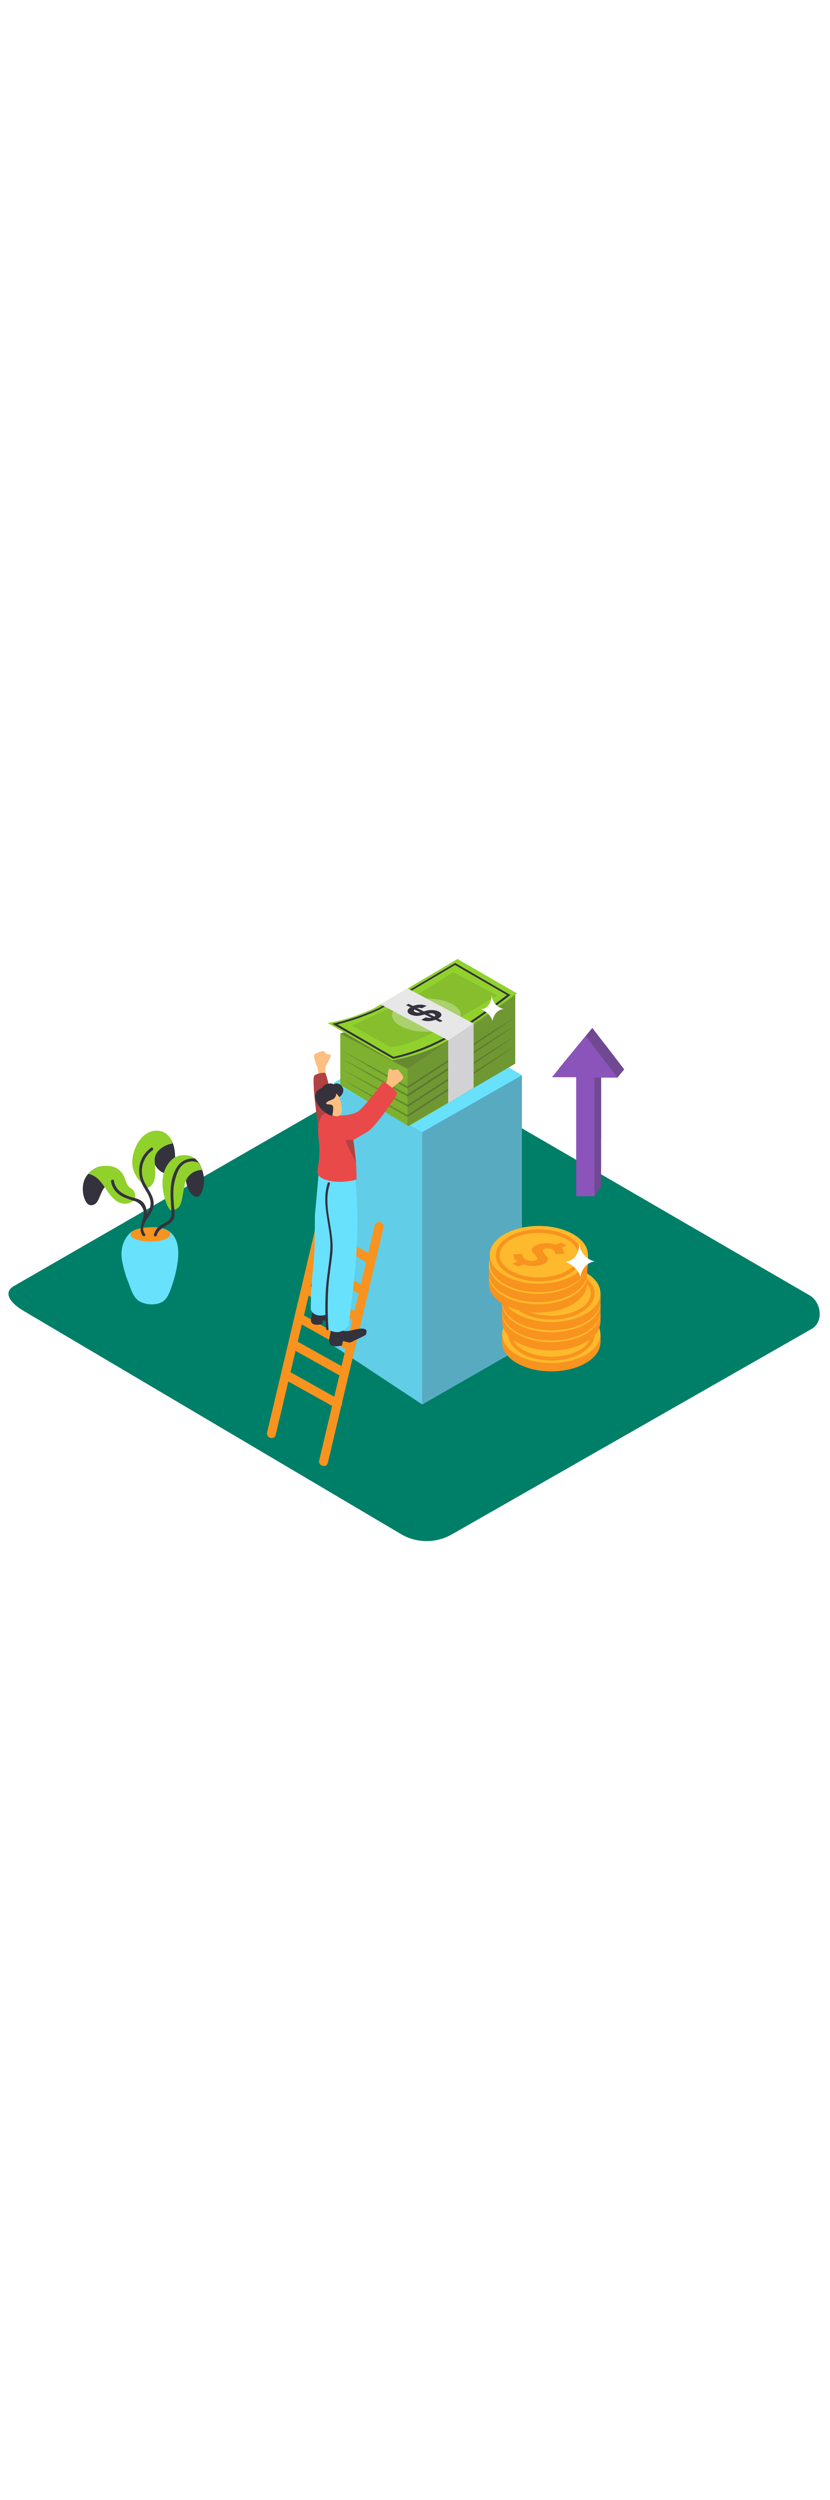 <svg version="1.1" id="Layer_1" xmlns="http://www.w3.org/2000/svg" xmlns:xlink="http://www.w3.org/1999/xlink" x="0px" y="0px" viewBox="0 0 500 500" style="width: 166px;" xml:space="preserve" data-imageid="money-motivation-35" imageName="Money Motivation" class="illustrations_image">
<style type="text/css">
	.st0_money-motivation-35{fill:#007F68;}
	.st1_money-motivation-35{opacity:0.63;fill:url(#SVGID_1_);enable-background:new    ;}
	.st2_money-motivation-35{opacity:0.91;fill:url(#SVGID_00000026844008969009515930000006180860249906525097_);enable-background:new    ;}
	.st3_money-motivation-35{opacity:0.63;fill:url(#SVGID_00000162332350195188334120000008200191048734418851_);enable-background:new    ;}
	.st4_money-motivation-35{opacity:0.3;fill:#34323D;enable-background:new    ;}
	.st5_money-motivation-35{opacity:0.18;fill:#34323D;enable-background:new    ;}
	.st6_money-motivation-35{fill:#68E1FD;}
	.st7_money-motivation-35{opacity:0.12;fill:#34323D;enable-background:new    ;}
	.st8_money-motivation-35{opacity:0.31;fill:#34323D;enable-background:new    ;}
	.st9_money-motivation-35{fill:#8B54BA;}
	.st10_money-motivation-35{fill:#91D12C;}
	.st11_money-motivation-35{fill:#34323D;}
	.st12_money-motivation-35{fill:#F7931E;}
	.st13_money-motivation-35{opacity:0.2;fill:#34323D;enable-background:new    ;}
	.st14_money-motivation-35{opacity:0.3;fill:#FFFFFF;enable-background:new    ;}
	.st15_money-motivation-35{fill:#FFFFFF;}
	.st16_money-motivation-35{fill:#FCBF81;}
	.st17_money-motivation-35{fill:#EA4949;}
	.st18_money-motivation-35{fill:#FFB92C;}
</style>
<g id="background_money-motivation-35">
	<path class="st0_money-motivation-35" d="M242.2,421.5L14.6,286.9c-7.2-4.1-13.5-10.8-6.4-15.1l228.5-131.7c3.4-2.1,8.6-3.5,12.1-1.5l238.9,138.7&#10;&#9;&#9;c7.2,4.2,8.5,16,1.3,20.2L272.2,421.3C262.9,426.6,251.5,426.7,242.2,421.5z"/>
	
		<linearGradient id="SVGID_1_-money-motivation-35" gradientUnits="userSpaceOnUse" x1="50.867" y1="191.025" x2="74.817" y2="229.356" gradientTransform="matrix(1 0 0 -1 0 502)">
		<stop offset="0" style="stop-color:#007F68;stop-opacity:0"/>
		<stop offset="1" style="stop-color:#34323D;stop-opacity:0.5"/>
	</linearGradient>
	<path class="st1_money-motivation-35" d="M57.5,303.8l41.8-23.8c-8.7-5.9-15-7.4-22.5-14.7l-40.8,22.9C43.3,293.2,50.6,298.3,57.5,303.8z"/>
	
		<linearGradient id="SVGID_00000173144509971370917370000005388820433627230655_-money-motivation-35" gradientUnits="userSpaceOnUse" x1="282.584" y1="155.953" x2="337.894" y2="192.223" gradientTransform="matrix(1 0 0 -1 0 502)">
		<stop offset="0" style="stop-color:#007F68;stop-opacity:0"/>
		<stop offset="1" style="stop-color:#34323D;stop-opacity:0.5"/>
	</linearGradient>
	<path style="opacity:0.91;fill:url(#SVGID_00000173144509971370917370000005388820433627230655_);enable-background:new    ;" d="&#10;&#9;&#9;M309.4,342.6l45.6-25.9c-9.4-6.4-16.4-8.1-24.6-16l-44.5,25C294,331,301.9,336.5,309.4,342.6z"/>
	
		<linearGradient id="SVGID_00000022537649129274574730000000053603007791561101_-money-motivation-35" gradientUnits="userSpaceOnUse" x1="175.583" y1="148.914" x2="141.833" y2="184.704" gradientTransform="matrix(-1 0 0 -1 365.64 502)">
		<stop offset="0" style="stop-color:#007F68;stop-opacity:0"/>
		<stop offset="1" style="stop-color:#34323D;stop-opacity:0.5"/>
	</linearGradient>
	<path style="opacity:0.63;fill:url(#SVGID_00000022537649129274574730000000053603007791561101_);enable-background:new    ;" d="&#10;&#9;&#9;M202.1,310.5l56.3,29.1l-57.4,36h-1.5c-23.2-12.8-38.9-22.3-55.4-32.5C165.4,331.6,182.3,324.4,202.1,310.5z"/>
</g>
<g id="blog_money-motivation-35">
	<polyline class="st4_money-motivation-35" points="201.2,149.2 201.2,307.9 254.3,343 314.4,308.5 314.4,144.7 &#9;"/>
	<polygon class="st4_money-motivation-35" points="254.3,179 254.3,343 314.4,308.5 314.4,144.7 &#9;"/>
	<polygon class="st4_money-motivation-35" points="201.2,149.2 261.7,114.2 314.4,144.7 254.3,179 &#9;"/>
	<polyline class="st5_money-motivation-35" points="201.2,149.2 201.2,307.9 254.3,343 314.4,308.5 314.4,144.7 &#9;"/>
	<polyline class="st6_money-motivation-35 targetColor" points="201.2,149.2 201.2,307.9 254.3,343 314.4,308.5 314.4,144.7 &#9;" style="fill: rgb(104, 225, 253);"/>
	<polygon class="st6_money-motivation-35 targetColor" points="254.3,179 254.3,343 314.4,308.5 314.4,144.7 &#9;" style="fill: rgb(104, 225, 253);"/>
	<polyline class="st7_money-motivation-35" points="201.2,149.2 201.2,307.9 254.3,343 314.4,308.5 314.4,144.7 &#9;"/>
	<polygon class="st6_money-motivation-35 targetColor" points="254.3,179 254.3,343 314.4,308.5 314.4,144.7 &#9;" style="fill: rgb(104, 225, 253);"/>
	<polygon class="st8_money-motivation-35" points="254.3,179 254.3,343 314.4,308.5 314.4,144.7 &#9;"/>
	<polygon class="st6_money-motivation-35 targetColor" points="201.2,149.2 261.7,114.2 314.4,144.7 254.3,179 &#9;" style="fill: rgb(104, 225, 253);"/>
</g>
<g id="arrow_money-motivation-35">
	<polygon class="st9_money-motivation-35" points="356.8,116.2 336.5,140.9 351.2,140.9 351.2,182.8 362.1,182.8 362.1,141.2 376,141.2 &#9;"/>
	<polygon class="st9_money-motivation-35" points="358.1,217.6 362.1,211.7 362.1,146.1 372,146.1 376,141.2 364.7,126.4 354,145.5 &#9;"/>
	<polygon class="st8_money-motivation-35" points="364.7,126.4 364.7,126.4 356.8,116.2 336.5,140.9 351.2,140.9 351.2,182.8 356.1,182.8 358.1,217.6 &#10;&#9;&#9;362.1,211.7 362.1,182.8 362.1,146.1 372,146.1 376,141.2 &#9;"/>
	<polygon class="st9_money-motivation-35" points="352.8,121.1 332.5,145.9 347.1,145.9 347.1,217.6 358.1,217.6 358.1,146.1 372,146.1 &#9;"/>
</g>
<g id="plant_money-motivation-35">
	<path class="st10_money-motivation-35" d="M63.5,199.3c2.3-0.1,4.6,0.3,6.6,1.3c2.1,1.2,3.8,3.1,4.7,5.3c1,2.1,1.5,5.2,3.6,6.6c0.8,0.4,1.6,1.1,2.1,1.8&#10;&#9;&#9;c1,1.5,1.3,3.4,0.7,5.1c-0.9,1.9-4.9,3-6.6,2.7"/>
	<path class="st11_money-motivation-35" d="M61.7,199.5c-0.7,0.1-1.3,0.2-2,0.3c-4.3,1.4-8.2,5-9.3,9.3c-0.7,2.6-0.7,5.4-0.1,8c0.5,2.1,1.8,5.8,4.3,5.9&#10;&#9;&#9;c3.5,0.2,4.6-3.1,5.7-5.7s2.2-5.6,5-6.7c2.8-1.1,6-0.3,8.1,1.8L61.7,199.5z"/>
	<path class="st10_money-motivation-35" d="M77.7,213.7c-2.1-2.7-3.8-5.7-5.9-8.5c-1.1-1.8-2.5-3.5-4.1-4.9c-4.8-2.4-11-0.2-14.5,3.9&#10;&#9;&#9;c0.5,0.1,1.2,0.2,1.5,0.3c2.1,0.8,4.1,2.2,5.5,3.9c2.2,2.4,3.8,5.3,5.7,7.8c3.1,4.1,7.2,7.5,12.4,5&#10;&#9;&#9;C81.8,219.7,79.2,215.6,77.7,213.7z"/>
	<path class="st11_money-motivation-35" d="M94.8,178.6c0,0,10.9-0.9,10.7,16.4s-16.5,5.9-12.9-4.5"/>
	<path class="st10_money-motivation-35" d="M93.2,195.6c-0.1-5.2,5.8-9.1,10.8-9.8c-0.8-3-3.8-7.9-9.9-7.7c-7.5,0.2-13.1,7.8-14.3,16.8&#10;&#9;&#9;s5.5,14.6,5.5,14.6l3.6,3.1C95.5,210,93.1,200.4,93.2,195.6z"/>
	<path class="st11_money-motivation-35" d="M123,208c-0.2-3.3-1-6.5-2.5-9.4c-1.4-2.8-4-4.8-7.1-5.5l-6.2,11.8c0,0,9.2-16,5.4-3.7s8.6,26.2,10.3,7.8&#10;&#9;&#9;C122.9,208.7,123,208.3,123,208z"/>
	<path class="st6_money-motivation-35 targetColor" d="M79.5,238.8c0,0-8.2,5.4-5.9,17.9c0.8,4.3,2,8.6,3.7,12.7c1.6,4.1,2.8,9.3,6.9,11.6c3.8,2.1,9.7,2.5,13.6,0.2&#10;&#9;&#9;c3.5-2.1,4.8-7,6.1-10.7c1.5-4.5,2.6-9.1,3.2-13.8C110.8,226.4,79.5,238.8,79.5,238.8z" style="fill: rgb(104, 225, 253);"/>
	<ellipse class="st12_money-motivation-35" cx="90.6" cy="240.6" rx="12" ry="4.3"/>
	<path class="st11_money-motivation-35" d="M91.6,217.5c-1.7-4-4.8-7.4-5.8-11.8c-1.3-6,1.1-12.2,6.1-15.8c0.9-0.7,0-2.2-0.9-1.5&#10;&#9;&#9;c-7.7,5.6-9.1,15.1-4.7,23.2c1.4,2.5,3.2,4.9,4,7.7c1.1,3.6-0.1,6.2-1.8,8.9c0-2.7-0.9-5.7-2.7-7.3c-2-1.9-4.9-2.2-7.4-3&#10;&#9;&#9;c-4.8-1.6-9-4.3-9.8-9.7c-0.2-1.1-1.9-0.6-1.7,0.5c0.7,4.4,3.5,7.5,7.4,9.4c2.3,1,4.7,1.8,7.1,2.5c2.1,0.8,3.8,2.5,4.7,4.6&#10;&#9;&#9;c1.1,2.6,0.4,4.4-0.3,6.9c-0.8,3.3-2.1,6.1,0.1,9.2c0.7,0.9,2.2,0,1.5-0.9c-3.6-5,2.2-9.7,4.1-13.9&#10;&#9;&#9;C92.9,223.7,92.9,220.4,91.6,217.5z"/>
	<path class="st11_money-motivation-35" d="M113.7,206.7c-7.6-1.3-12.7,4.5-12.3,11.9c0.2,1.8,0.5,3.7,1,5.4c0.3,1.3,1.2,3.4,1,4.7&#10;&#9;&#9;c-0.5,2.3-2.1,4.2-4.3,5.1c-3.3,1.6-5.4,3.4-6.4,7c-0.1,0.5,0.2,0.9,0.7,1c0.4,0.1,0.8-0.2,1-0.6c1.8-6.4,10.7-5.5,10.8-12.6&#10;&#9;&#9;c0-3.4-1.8-6.7-2-10.1c-0.4-6,3.6-11.3,10-10.2C114.3,208.6,114.8,206.9,113.7,206.7z"/>
	<path class="st10_money-motivation-35" d="M120.4,198.6c-2.9-5.4-8.3-6.7-13.5-5.1c-0.7,0.3-1.4,0.6-2.1,1c-13.2,9.8-3.8,31.8-1.8,31.6&#10;&#9;&#9;c6.7-0.6,6-4.5,8.3-15.5c0.8-5.1,5.3-8.9,10.5-8.8C121.4,200.7,121,199.6,120.4,198.6z"/>
	<path class="st11_money-motivation-35" d="M117.6,195c-4.5-0.7-8.9,1.4-11.2,5.4c-4.8,8-3.7,17.4-3.1,26.3c0.1,1.1,1.9,1.1,1.8,0&#10;&#9;&#9;c-0.5-6.4-1.4-12.8,0.4-19.1c0.9-3.1,1.9-6.5,4.3-8.7c2.7-2.4,6.6-3,9.9-1.4c-0.2-0.3-0.4-0.6-0.7-0.9&#10;&#9;&#9;C118.5,196,118,195.5,117.6,195z"/>
</g>
<g id="stairs_money-motivation-35">
	<path class="st12_money-motivation-35" d="M194.4,218.3l-33.5,141.6c-0.8,3.4,4.4,4.9,5.2,1.4l33.5-141.6C200.4,216.4,195.2,214.9,194.4,218.3&#10;&#9;&#9;L194.4,218.3z"/>
	<path class="st12_money-motivation-35" d="M225.8,235.1l-33.5,141.6c-0.8,3.4,4.4,4.9,5.2,1.5L231,236.5C231.9,233.1,226.6,231.7,225.8,235.1&#10;&#9;&#9;L225.8,235.1z"/>
	<path class="st12_money-motivation-35" d="M190.9,240.6l31.4,17.6c3.1,1.7,5.8-3,2.7-4.7L193.6,236C190.5,234.3,187.8,239,190.9,240.6L190.9,240.6z"/>
	<path class="st12_money-motivation-35" d="M187.6,260.3l30.2,16.9c3.1,1.7,5.8-3,2.8-4.7l-30.2-16.9C187.3,253.9,184.5,258.6,187.6,260.3z"/>
	<path class="st12_money-motivation-35" d="M183.9,276.3l30.1,16.8c3.1,1.7,5.8-3,2.7-4.7l-30.1-16.8C183.6,269.9,180.9,274.6,183.9,276.3L183.9,276.3z"/>
	<path class="st12_money-motivation-35" d="M179.2,293.4l29.8,16.7c3.1,1.7,5.8-3,2.8-4.7l-29.9-16.7C178.8,287,176.1,291.7,179.2,293.4L179.2,293.4z"/>
	<path class="st12_money-motivation-35" d="M175.1,309.1l29.9,16.7c3.1,1.7,5.8-3,2.8-4.7l-29.9-16.7C174.8,302.7,172,307.4,175.1,309.1L175.1,309.1z"/>
	<path class="st12_money-motivation-35" d="M170.5,327.4l31.5,17.6c3.1,1.7,5.8-3,2.8-4.7l-31.4-17.6C170.2,321,167.5,325.7,170.5,327.4L170.5,327.4z"/>
</g>
<g id="money_money-motivation-35">
	<polygon class="st10_money-motivation-35" points="310.4,96.1 205,119.6 205,150.6 246.1,175.4 310.4,137.7 &#9;"/>
	<polygon class="st13_money-motivation-35" points="310.4,96.1 205,119.6 205,150.6 246.1,175.4 310.4,137.7 &#9;"/>
	<polyline class="st8_money-motivation-35" points="310.8,96.1 245.5,140.9 205,119.6 235.5,102.9 &#9;"/>
	<path class="st10_money-motivation-35" d="M197.3,113.2l38.9,22.5c11.9-1.9,23.3-5.9,33.8-11.9c17.4-9.9,41.4-28.4,41.4-28.4l-35.8-20.7L225,104.5&#10;&#9;&#9;C225,104.5,211.1,111.3,197.3,113.2z"/>
	<path class="st11_money-motivation-35" d="M236.8,134.8l-0.2-0.1l-36.4-21l1.4-0.3c9.1-2.2,18-5.2,26.6-9.2l46-27.1l33.3,19.3l-0.7,0.5&#10;&#9;&#9;c-0.2,0.2-21.9,16.8-37.5,25.7c-10.1,5.6-21,9.7-32.4,12.2L236.8,134.8z M203.3,114.1l33.7,19.5c11.1-2.5,21.8-6.6,31.8-12.1&#10;&#9;&#9;c14-8,32.8-22.2,36.6-25.1l-31.3-18.1l-45.4,26.8C220.5,108.9,212,111.9,203.3,114.1z"/>
	<polygon class="st13_money-motivation-35" points="245.5,140.9 245.5,175.4 310.4,137.7 310.4,96.1 &#9;"/>
	<path class="st7_money-motivation-35" d="M249,97.7l24.1-15l26.3,13.9c0,0-27.4,16.6-29.5,17.8s-24.9,13.7-34.9,13.2L212,114.8L249,97.7z"/>
	<ellipse class="st14_money-motivation-35" cx="256.9" cy="108.5" rx="20.7" ry="10"/>
	<path class="st8_money-motivation-35" d="M205,129.4c6.8,3.6,13.7,7.3,20.5,11l10.2,5.6l10.2,5.6h-0.5l16.2-10.6l16.2-10.5L294,120&#10;&#9;&#9;c5.4-3.5,10.9-6.9,16.4-10.3c-5.3,3.7-10.7,7.3-16,10.9l-16.2,10.8L262,141.9l-16.2,10.6l-0.3,0.2l-0.3-0.2l-10.1-5.7l-10.1-5.8&#10;&#9;&#9;C218.4,137.2,211.7,133.3,205,129.4z"/>
	<path class="st8_money-motivation-35" d="M205,134.2c6.8,3.6,13.7,7.3,20.4,11l10.2,5.6l10.2,5.6h-0.5l16.2-10.6l16.3-10.5l16.3-10.4&#10;&#9;&#9;c5.4-3.5,10.9-6.9,16.4-10.3c-5.3,3.7-10.7,7.3-16,10.9l-16.1,10.7L262,146.8l-16.2,10.6l-0.3,0.2l-0.3-0.2l-10.1-5.7l-10.1-5.8&#10;&#9;&#9;C218.4,142.1,211.7,138.2,205,134.2z"/>
	<path class="st8_money-motivation-35" d="M205.1,140.5c6.8,3.6,13.7,7.3,20.5,11l10.2,5.6l10.2,5.6h-0.5l16.2-10.6l16.2-10.5l16.3-10.4&#10;&#9;&#9;c5.4-3.5,10.9-6.9,16.4-10.3c-5.3,3.6-10.7,7.3-16,10.9l-16.1,10.7L262.2,153L246,163.6l-0.3,0.2l-0.3-0.2l-10.1-5.7l-10.1-5.8&#10;&#9;&#9;C218.5,148.3,211.8,144.4,205.1,140.5z"/>
	<path class="st8_money-motivation-35" d="M205,146.6c6.8,3.6,13.7,7.3,20.4,11l10.2,5.6l10.2,5.6h-0.5l16.2-10.6l16.3-10.5l16.3-10.4&#10;&#9;&#9;c5.4-3.5,10.9-6.9,16.4-10.3c-5.3,3.6-10.7,7.3-16,10.9l-16.1,10.7L262,159.1l-16.2,10.6l-0.3,0.2l-0.3-0.2l-10.1-5.7l-10.1-5.8&#10;&#9;&#9;C218.4,154.4,211.7,150.5,205,146.6z"/>
	<polygon class="st15_money-motivation-35" points="229.3,102 270,123.7 270,161.4 285.3,152.3 285.3,113.6 245.5,92.4 &#9;"/>
	<polygon class="st7_money-motivation-35" points="229.3,102 270,123.7 270,161.4 285.3,152.3 285.3,113.6 245.5,92.4 &#9;"/>
	<polygon class="st7_money-motivation-35" points="270,123.7 285.3,113.6 285.3,152.3 270,161.4 &#9;"/>
	<path class="st11_money-motivation-35" d="M261.3,105.5c1,0.1,2,0.4,2.9,0.8c0.6,0.3,1.2,0.7,1.5,1.3c0.3,0.5,0.3,1.1-0.1,1.6c-0.4,0.6-1,1.1-1.7,1.4&#10;&#9;&#9;l2.7,1.3l-1.5,0.8l-2.8-1.4c-1.3,0.5-2.7,0.8-4.1,0.8c-1.5,0.1-3-0.2-4.4-0.8l2.8-1.5c0.6,0.2,1.2,0.3,1.9,0.4c0.5,0,0.9,0,1.4-0.1&#10;&#9;&#9;l-4.1-2c-1.2,0.3-2.2,0.6-3,0.7c-0.9,0.2-1.8,0.2-2.7,0.1c-1-0.1-2-0.4-2.9-0.8c-0.7-0.3-1.2-0.7-1.6-1.4c-0.2-0.5-0.1-1.1,0.2-1.6&#10;&#9;&#9;c0.4-0.5,0.9-0.9,1.5-1.3l-2.7-1.3l1.5-0.8l2.7,1.3c1.3-0.5,2.6-0.8,4-0.8c1.4-0.1,2.8,0.2,4.2,0.7l-2.9,1.5&#10;&#9;&#9;c-0.5-0.2-1.1-0.3-1.7-0.3c-0.4,0-0.8,0-1.2,0.1l4,2h0.2c1.2-0.3,2.2-0.6,3.1-0.7C259.5,105.5,260.4,105.4,261.3,105.5z&#10;&#9;&#9; M262.2,108.7c0-0.3-0.3-0.6-0.8-0.9c-0.5-0.3-1.1-0.4-1.7-0.4c-0.6,0-1.1,0.1-1.7,0.2l3.7,1.8C262,109.2,262.2,109,262.2,108.7&#10;&#9;&#9; M253.2,106.8l-3.5-1.7c-0.2,0.1-0.4,0.4-0.4,0.7c0,0.3,0.2,0.6,0.8,0.8c0.5,0.2,1.1,0.4,1.7,0.4&#10;&#9;&#9;C252.2,107,252.7,106.9,253.2,106.8"/>
	<path class="st15_money-motivation-35" d="M296.2,95.3c0,0,0.6,9.1-6.5,9.6c0,0,6,2.5,7,7.2c0,0,0.7-6.6,6.8-7.3C299,103.9,296,99.9,296.2,95.3z"/>
</g>
<g id="character_money-motivation-35">
	<path class="st16_money-motivation-35" d="M229.4,153.7c0,0,3.5-4.2,3.8-5.6s0.5-7.2,1.5-7.3s1.6,1.1,2.2,0.9c0.9-0.3,1.8-0.4,2.7-0.5&#10;&#9;&#9;c0.2,0.1,3.7,3.8,3.3,5.2s-5.8,5.1-5.8,5.1l-6.6,7.2"/>
	<path class="st16_money-motivation-35" d="M196.3,146.1c0,0-0.6-5.4,0-6.8s3.6-6.2,2.8-6.9s-1.9,0-2.3-0.4s-1.7-1.9-2-1.9s-5.2,1.1-5.6,2.6&#10;&#9;&#9;s2.1,7.5,2.1,7.5l1.5,9.6"/>
	<path class="st17_money-motivation-35" d="M203.4,172.9c0,0-6.6-29.4-7.5-29.6c-2.2-0.2-4.5,0.3-6.4,1.5c-2.3,1.5,2.7,34.7,2.7,34.7"/>
	<path class="st8_money-motivation-35" d="M203.4,172.9c0,0-6.6-29.4-7.5-29.6c-2.2-0.2-4.5,0.3-6.4,1.5c-2.3,1.5,2.7,34.7,2.7,34.7"/>
	<path class="st11_money-motivation-35" d="M200.1,294.5l4.4,2c0.2,0.9,0.8,1.5,1.7,1.8c0.1,0.2,0.4,0.3,0.6,0.4c1.8,0.3,3.7,0.1,5.4-0.4&#10;&#9;&#9;c2.2-0.5,10.9-3,8.1,2.8c-1.6,1-3.4,1.8-5.1,2.6c-0.9,0.5-1.9,0.9-2.8,1.4c-0.5,0.3-1.1,0.5-1.6,0.6c-1.2,0.1-4.1-1.1-4.2-0.8&#10;&#9;&#9;s-0.6,2.6-0.6,2.6s-7.9,2.3-7.8-2.9C198.2,303.9,200.1,294.5,200.1,294.5z"/>
	<path class="st11_money-motivation-35" d="M196.1,287.1c0,0,7.9-2.8,9.7-2.8s4.8,0.9,1.9,4c0,0-8.4,4.6-9.5,4.7s-3.6-0.9-3.6-0.7s-0.5,2.3-0.5,2.3&#10;&#9;&#9;s-6.9,2-6.8-2.5c0-0.6,1.7-8.8,1.7-8.8"/>
	<path class="st6_money-motivation-35 targetColor" d="M197.5,247.9c0.3-15.2,1-30.5-1-45.7c0.2-3.9-2.5-1.6-2.2-3.1c2.4-12.4,19.3,3.9,19.3,3.9&#10;&#9;&#9;c0.7,0.7,0.5,4.5,0.6,5.4c0.4,4.9,0.8,9.7,0.9,14.6c1.1,24.6-2,48.7-5.2,73.1c-4.2,3.6-6.8,4.6-12.8,1.6c0-16.1,0.2-32.2,0.4-48.3&#10;&#9;&#9;L197.5,247.9z" style="fill: rgb(104, 225, 253);"/>
	<path class="st6_money-motivation-35 targetColor" d="M187.4,274.7c0.4-6,1.1-12.1,1.6-18.1c0.8-9.2,0.6-18.4,0.7-27.6c1.1-11.4,2.3-25.9,2.3-25.9l9.4,2.6&#10;&#9;&#9;c0,0,6.1,79.5-3.3,82.8s-10.9-2.8-10.9-2.8S187.3,281.2,187.4,274.7z" style="fill: rgb(104, 225, 253);"/>
	<path class="st17_money-motivation-35" d="M191.3,202.6c0-1.6,0.3-3.2,0.6-4.7c0.7-5.1,0.7-10.2,0-15.2c-0.6-4.9-0.6-9.9,2.4-14.1&#10;&#9;&#9;c4.3-2.5,10.4-0.3,14,2.4c4.9,3.6,6.6,28.4,6.5,36.1c0,1.1-6.6,1.6-7.3,1.7c-3.4,0.3-6.8,0.1-10.2-0.8c-2.4-0.6-5.3-1.8-6-4.4&#10;&#9;&#9;C191.3,203.2,191.3,202.9,191.3,202.6z"/>
	<path class="st11_money-motivation-35" d="M197.4,209.7c0.1-0.4,0.5-0.6,0.9-0.4c0.4,0.1,0.6,0.5,0.4,0.9c-4.5,13.7,2.9,27.9,1.5,41.9&#10;&#9;&#9;c-0.8,7.4-2.1,14.6-2.5,22c-0.4,7.9-0.4,15.8,0.2,23.6c0.1,0.9-1.3,0.8-1.4-0.1c-0.6-7.9-0.7-15.7-0.2-23.6&#10;&#9;&#9;c0.5-7.8,2-15.5,2.6-23.2C200.1,237,193,223.3,197.4,209.7z"/>
	<path class="st16_money-motivation-35" d="M202.7,154.5c0.4,0.1,4.2,7.9,3,12.8s-9.5,0.2-11.7-3.3S194.9,152.8,202.7,154.5z"/>
	<path class="st11_money-motivation-35" d="M202.6,155.6c0,1.5-0.8,2.9-2.1,3.6c-2.3,0.9-4.1,1.6-4,2.6s4.1-0.3,4.2,2.1c0.1,1.6-0.1,3.3-0.5,4.9&#10;&#9;&#9;c-0.2,1.2-7.2-2.2-9.7-8.3s3.1-8,3.4-8.1s0.7-1.8,3.5-2.5s3.6,0.3,3.6,0.3c1.3-0.8,2.9-0.7,4.1,0.3c2.6,1.9,2.1,5.7-0.7,7.3&#10;&#9;&#9;L202.6,155.6z"/>
	<path class="st17_money-motivation-35" d="M204,169c0,0,8.5,0.1,12.3-2.9s14.8-17.7,14.8-17.7s8,5.5,8,7.3s-13.6,20.6-17.3,22.8s-11.6,6.8-11.6,6.8"/>
	<path class="st17_money-motivation-35" d="M212.7,183.7c0,0-2.9-0.1-4.2,0s6,13.7,6,13.7L212.7,183.7z"/>
	<path class="st8_money-motivation-35" d="M212.7,183.7c0,0-2.9-0.1-4.2,0s6,13.7,6,13.7L212.7,183.7z"/>
</g>
<g id="coins_money-motivation-35">
	<ellipse class="st12_money-motivation-35" cx="332.1" cy="305.7" rx="29.6" ry="17.4"/>
	<polygon class="st12_money-motivation-35" points="302.5,305.7 302.5,300.7 305.7,304.7 &#9;"/>
	<polygon class="st12_money-motivation-35" points="361.8,300.7 361.8,305.7 358,305.7 360.8,301.7 &#9;"/>
	<ellipse class="st18_money-motivation-35" cx="332.1" cy="300.7" rx="29.6" ry="17.4"/>
	<path class="st12_money-motivation-35" d="M347.2,298.4c0.2,0.4,0.3,0.9,0.2,1.3l-0.1,0.5h-5.4c0.1-0.1,0.1-0.3,0.1-0.5c0-0.4-0.1-0.7-0.3-1&#10;&#9;&#9;c-0.3-0.5-0.8-0.9-1.3-1.2c-0.8-0.4-1.7-0.6-2.5-0.7c-0.8-0.1-1.7,0.1-2.4,0.4c-0.8,0.3-1,0.8-0.9,1.3c0.3,0.6,0.6,1.2,1.1,1.7&#10;&#9;&#9;c0.6,0.6,1.1,1.2,1.6,1.9c0.5,0.6,0.6,1.4,0.3,2.1c-0.6,1-1.5,1.7-2.6,2c-1.8,0.8-3.8,1.2-5.7,1.2c-2.1,0.1-4.2-0.2-6.3-0.9&#10;&#9;&#9;l-3.1,1.3l-3.6-1.8l3-1.3c-0.5-0.4-1-0.8-1.5-1.3c-0.3-0.4-0.6-0.8-0.7-1.2c-0.1-0.3-0.2-0.7-0.2-1c0-0.2,0-0.5,0-0.7l0.1-0.3h5.4&#10;&#9;&#9;c-0.1,0.2-0.1,0.4-0.1,0.5c0,0.4,0.2,0.9,0.4,1.2c0.4,0.7,1.1,1.2,1.8,1.5c1,0.5,2,0.8,3.1,0.8c1,0.1,2-0.1,2.9-0.5&#10;&#9;&#9;c0.8-0.3,1-0.8,0.8-1.3c-0.3-0.6-0.7-1.2-1.2-1.7c-0.6-0.6-1.2-1.2-1.7-1.9c-0.5-0.6-0.6-1.4-0.2-2.1c0.6-1,1.6-1.7,2.8-2.1&#10;&#9;&#9;c1.7-0.7,3.6-1.1,5.5-1.1c2-0.1,4,0.2,5.9,0.9l3.1-1.3l3.4,1.9l-3.1,1.3C346.4,297.1,346.9,297.7,347.2,298.4z"/>
	<path class="st12_money-motivation-35" d="M332.2,316.6c-14.4,0-26-7.1-26-15.7s11.7-15.7,26-15.7s26,7.1,26,15.7S346.5,316.6,332.2,316.6z&#10;&#9;&#9; M332.2,287.5c-13.1,0-23.7,6-23.7,13.4s10.6,13.4,23.7,13.4s23.7-6,23.7-13.4S345.3,287.5,332.2,287.5z"/>
	<ellipse class="st12_money-motivation-35" cx="332.1" cy="293.1" rx="29.6" ry="17.4"/>
	<polygon class="st12_money-motivation-35" points="302.5,293.1 302.5,288.1 305.7,292.1 &#9;"/>
	<polygon class="st12_money-motivation-35" points="361.8,288.1 361.8,293.1 358,293.1 360.8,289.1 &#9;"/>
	<ellipse class="st18_money-motivation-35" cx="332.1" cy="288.1" rx="29.6" ry="17.4"/>
	<path class="st12_money-motivation-35" d="M347.2,285.8c0.2,0.4,0.3,0.9,0.2,1.3l-0.1,0.5h-5.4c0.2-0.5,0.1-1-0.2-1.4c-0.3-0.5-0.8-0.9-1.3-1.2&#10;&#9;&#9;c-0.8-0.4-1.7-0.6-2.5-0.7c-0.8-0.1-1.7,0.1-2.4,0.4c-0.8,0.3-1,0.8-0.9,1.3c0.3,0.6,0.6,1.2,1.1,1.7c0.6,0.6,1.1,1.2,1.6,1.9&#10;&#9;&#9;c0.5,0.6,0.6,1.4,0.3,2.1c-0.6,1-1.5,1.7-2.6,2c-1.8,0.8-3.8,1.2-5.7,1.2c-2.1,0.1-4.2-0.2-6.2-0.8l-3.1,1.3l-3.6-1.8l3-1.3&#10;&#9;&#9;c-0.5-0.4-1-0.8-1.5-1.3c-0.3-0.4-0.6-0.8-0.7-1.2c-0.1-0.3-0.2-0.7-0.2-1c0-0.2,0-0.5,0-0.7l0.1-0.2h5.4c-0.1,0.2-0.1,0.4-0.1,0.5&#10;&#9;&#9;c0,0.4,0.2,0.9,0.4,1.2c0.4,0.7,1.1,1.2,1.8,1.5c1,0.5,2,0.8,3.1,0.8c1,0.1,2-0.1,2.9-0.5c0.8-0.3,1-0.7,0.8-1.3&#10;&#9;&#9;c-0.3-0.6-0.7-1.2-1.2-1.7c-0.6-0.6-1.2-1.2-1.7-1.9c-0.5-0.6-0.6-1.4-0.2-2.1c0.6-1,1.6-1.7,2.8-2.1c1.7-0.7,3.6-1.1,5.5-1.1&#10;&#9;&#9;c2-0.1,4,0.2,5.9,0.9l3.1-1.3l3.4,1.9l-3.1,1.3C346.4,284.6,346.9,285.1,347.2,285.8z"/>
	<path class="st12_money-motivation-35" d="M332.2,304.1c-14.4,0-26-7.1-26-15.7s11.7-15.7,26-15.7s26,7,26,15.7S346.5,304.1,332.2,304.1z M332.2,274.9&#10;&#9;&#9;c-13.1,0-23.7,6-23.7,13.4s10.6,13.4,23.7,13.4s23.7-6,23.7-13.4S345.3,274.9,332.2,274.9z"/>
	<ellipse class="st12_money-motivation-35" cx="332.1" cy="287.1" rx="29.6" ry="17.4"/>
	<polygon class="st12_money-motivation-35" points="302.5,287.1 302.5,282.1 305.7,286.1 &#9;"/>
	<polygon class="st12_money-motivation-35" points="361.8,282.1 361.8,287.1 358,287.1 360.8,283.1 &#9;"/>
	<ellipse class="st18_money-motivation-35" cx="332.1" cy="282.1" rx="29.6" ry="17.4"/>
	<path class="st12_money-motivation-35" d="M347.2,279.8c0.2,0.4,0.3,0.9,0.2,1.3l-0.1,0.5h-5.4c0.1-0.1,0.1-0.3,0.1-0.5c0-0.4-0.1-0.7-0.3-1&#10;&#9;&#9;c-0.3-0.5-0.8-0.9-1.3-1.2c-0.8-0.4-1.7-0.6-2.5-0.7c-0.8-0.1-1.7,0.1-2.4,0.4c-0.8,0.3-1,0.8-0.9,1.3c0.3,0.6,0.6,1.2,1.1,1.7&#10;&#9;&#9;c0.6,0.6,1.1,1.2,1.6,1.9c0.5,0.6,0.6,1.4,0.3,2.1c-0.6,1-1.5,1.7-2.6,2c-1.8,0.8-3.8,1.2-5.7,1.2c-2.1,0.1-4.2-0.1-6.2-0.8&#10;&#9;&#9;l-3.1,1.3l-3.6-1.8l3-1.3c-0.5-0.4-1-0.8-1.5-1.3c-0.3-0.4-0.6-0.8-0.7-1.2c-0.1-0.3-0.2-0.7-0.2-1c0-0.2,0-0.5,0-0.7l0.1-0.2h5.4&#10;&#9;&#9;c-0.1,0.2-0.1,0.4-0.1,0.5c0,0.4,0.2,0.9,0.4,1.2c0.4,0.7,1.1,1.2,1.8,1.5c1,0.5,2,0.8,3.1,0.8c1,0.1,2-0.1,2.9-0.5&#10;&#9;&#9;c0.8-0.3,1-0.7,0.8-1.3c-0.3-0.6-0.7-1.2-1.2-1.7c-0.6-0.6-1.2-1.2-1.7-1.9c-0.5-0.6-0.6-1.4-0.2-2.1c0.6-1,1.6-1.7,2.8-2.1&#10;&#9;&#9;c1.7-0.7,3.6-1.1,5.5-1.1c2-0.1,4,0.2,5.9,0.9l3.1-1.3l3.4,1.9l-3.1,1.3C346.4,278.6,346.9,279.1,347.2,279.8z"/>
	<path class="st12_money-motivation-35" d="M332.2,298.1c-14.4,0-26-7.1-26-15.7s11.7-15.7,26-15.7s26,7.1,26,15.7S346.5,298.1,332.2,298.1z&#10;&#9;&#9; M332.2,268.9c-13.1,0-23.7,6-23.7,13.4s10.6,13.4,23.7,13.4s23.7-6,23.7-13.4S345.3,268.9,332.2,268.9z"/>
	<ellipse class="st12_money-motivation-35" cx="332.1" cy="281" rx="29.6" ry="17.4"/>
	<polygon class="st12_money-motivation-35" points="302.5,281 302.5,276 305.7,280 &#9;"/>
	<polygon class="st12_money-motivation-35" points="361.8,276 361.8,281 358,281 360.8,277 &#9;"/>
	<ellipse class="st18_money-motivation-35" cx="332.1" cy="276" rx="29.6" ry="17.4"/>
	<path class="st12_money-motivation-35" d="M347.2,273.7c0.2,0.4,0.3,0.9,0.2,1.3l-0.1,0.5l-5.4,0c0.1-0.1,0.1-0.3,0.1-0.5c0-0.4-0.1-0.7-0.3-1&#10;&#9;&#9;c-0.3-0.5-0.8-0.9-1.3-1.2c-0.8-0.4-1.7-0.6-2.5-0.7c-0.8-0.1-1.7,0.1-2.4,0.4c-0.8,0.3-1,0.8-0.9,1.3c0.3,0.6,0.6,1.2,1.1,1.7&#10;&#9;&#9;c0.6,0.6,1.1,1.2,1.6,1.9c0.5,0.6,0.6,1.4,0.3,2.1c-0.6,1-1.5,1.7-2.6,2c-1.8,0.8-3.8,1.2-5.7,1.2c-2.1,0.1-4.2-0.2-6.3-0.9&#10;&#9;&#9;l-3.1,1.3l-3.6-1.8l3-1.3c-0.5-0.4-1-0.8-1.5-1.3c-0.3-0.4-0.6-0.8-0.7-1.2c-0.1-0.3-0.2-0.7-0.2-1c0-0.2,0-0.5,0-0.7l0.1-0.3h5.4&#10;&#9;&#9;c-0.1,0.2-0.1,0.4-0.1,0.5c0,0.4,0.2,0.9,0.4,1.2c0.4,0.7,1.1,1.2,1.8,1.5c1,0.5,2,0.8,3.1,0.8c1,0.1,2-0.1,2.9-0.5&#10;&#9;&#9;c0.8-0.3,1-0.8,0.8-1.3c-0.3-0.6-0.7-1.2-1.2-1.7c-0.6-0.6-1.2-1.2-1.7-1.9c-0.5-0.6-0.6-1.4-0.2-2.1c0.6-1,1.6-1.7,2.8-2.1&#10;&#9;&#9;c1.7-0.7,3.6-1.1,5.5-1.1c2-0.1,4,0.2,5.9,0.9l3.1-1.3l3.4,1.9l-3.1,1.4C346.4,272.4,346.9,273,347.2,273.7z"/>
	<path class="st12_money-motivation-35" d="M332.2,291.9c-14.4,0-26-7.1-26-15.7s11.7-15.7,26-15.7s26,7.1,26,15.7S346.5,291.9,332.2,291.9z&#10;&#9;&#9; M332.2,262.8c-13.1,0-23.7,6-23.7,13.4s10.6,13.4,23.7,13.4s23.7-6,23.7-13.4S345.3,262.8,332.2,262.8z"/>
	<ellipse class="st12_money-motivation-35" cx="324.1" cy="270.3" rx="29.6" ry="17.4"/>
	<polygon class="st12_money-motivation-35" points="294.5,270.3 294.5,265.3 297.7,269.3 &#9;"/>
	<polygon class="st12_money-motivation-35" points="353.8,265.3 353.8,270.3 350,270.3 352.8,266.3 &#9;"/>
	<ellipse class="st18_money-motivation-35" cx="324.1" cy="265.3" rx="29.6" ry="17.4"/>
	<path class="st12_money-motivation-35" d="M339.2,263c0.2,0.4,0.3,0.9,0.2,1.3l-0.1,0.5h-5.4c0-0.2,0.1-0.3,0.1-0.5c0-0.4-0.1-0.7-0.3-1&#10;&#9;&#9;c-0.3-0.5-0.8-0.9-1.3-1.2c-0.8-0.4-1.7-0.6-2.5-0.7c-0.8-0.1-1.6,0.1-2.4,0.4c-0.8,0.3-1,0.8-0.9,1.3c0.3,0.6,0.6,1.2,1.1,1.7&#10;&#9;&#9;c0.6,0.6,1.1,1.2,1.6,1.9c0.5,0.6,0.6,1.4,0.3,2.1c-0.6,1-1.5,1.7-2.6,2c-1.8,0.8-3.8,1.2-5.7,1.2c-2.1,0.1-4.3-0.2-6.3-0.9&#10;&#9;&#9;l-3.1,1.3l-3.6-1.8l3-1.3c-0.5-0.4-1-0.8-1.5-1.3c-0.3-0.4-0.5-0.8-0.7-1.2c-0.1-0.3-0.2-0.7-0.2-1c0-0.2,0-0.5,0-0.7l0.1-0.3h5.4&#10;&#9;&#9;c-0.1,0.2-0.1,0.4-0.1,0.5c0,0.4,0.2,0.9,0.4,1.2c0.4,0.7,1.1,1.2,1.8,1.5c1,0.5,2.1,0.8,3.1,0.8c1,0.1,2-0.1,2.9-0.5&#10;&#9;&#9;c0.8-0.3,1-0.8,0.9-1.3c-0.3-0.6-0.7-1.2-1.2-1.7c-0.6-0.6-1.1-1.2-1.6-1.9c-0.5-0.6-0.6-1.4-0.2-2.1c0.6-1,1.6-1.7,2.8-2.1&#10;&#9;&#9;c1.8-0.7,3.6-1.1,5.5-1.1c2-0.1,4,0.2,5.9,0.9l3.1-1.3l3.4,1.9l-3.1,1.3C338.5,261.7,338.9,262.3,339.2,263z"/>
	<path class="st12_money-motivation-35" d="M324.2,281.2c-14.4,0-26-7-26-15.7s11.7-15.7,26-15.7s26,7.1,26,15.7S338.6,281.2,324.2,281.2z M324.2,252.1&#10;&#9;&#9;c-13.1,0-23.7,6-23.7,13.4s10.6,13.4,23.7,13.4s23.7-6,23.7-13.4S337.3,252.1,324.2,252.1z"/>
	<ellipse class="st12_money-motivation-35" cx="324.1" cy="264" rx="29.6" ry="17.4"/>
	<polygon class="st12_money-motivation-35" points="294.5,264 294.5,259 297.7,263 &#9;"/>
	<polygon class="st12_money-motivation-35" points="353.8,259 353.8,264 350,264 352.8,260 &#9;"/>
	<ellipse class="st18_money-motivation-35" cx="324.1" cy="259" rx="29.6" ry="17.4"/>
	<path class="st12_money-motivation-35" d="M339.2,256.6c0.2,0.4,0.3,0.9,0.2,1.3l-0.1,0.5h-5.4c0-0.2,0.1-0.3,0.1-0.5c0-0.4-0.1-0.7-0.3-1&#10;&#9;&#9;c-0.3-0.5-0.8-0.9-1.3-1.2c-0.8-0.4-1.7-0.6-2.5-0.7c-0.8-0.1-1.6,0.1-2.4,0.4c-0.8,0.3-1,0.8-0.9,1.3c0.3,0.6,0.6,1.2,1.1,1.7&#10;&#9;&#9;c0.6,0.6,1.1,1.2,1.6,1.9c0.5,0.6,0.6,1.4,0.3,2.1c-0.6,1-1.5,1.7-2.6,2c-1.8,0.7-3.8,1.2-5.7,1.2c-2.1,0.1-4.3-0.2-6.3-0.9&#10;&#9;&#9;l-3.1,1.3l-3.6-1.8l3-1.3c-0.5-0.4-1-0.8-1.5-1.3c-0.3-0.4-0.6-0.8-0.7-1.2c-0.1-0.3-0.2-0.7-0.2-1c0-0.2,0-0.5,0-0.7l0.1-0.2h5.4&#10;&#9;&#9;c-0.1,0.2-0.1,0.4-0.1,0.5c0,0.4,0.2,0.9,0.4,1.2c0.4,0.7,1.1,1.2,1.8,1.5c1,0.5,2.1,0.8,3.1,0.8c1,0.1,2-0.1,2.9-0.5&#10;&#9;&#9;c0.8-0.3,1-0.7,0.9-1.3c-0.3-0.6-0.7-1.2-1.2-1.7c-0.6-0.6-1.1-1.2-1.6-1.9c-0.5-0.6-0.6-1.4-0.2-2.1c0.6-1,1.6-1.7,2.8-2.1&#10;&#9;&#9;c1.8-0.7,3.6-1.1,5.5-1.1c2-0.1,4,0.2,5.9,0.9l3.1-1.3l3.4,1.9l-3.1,1.5C338.4,255.4,338.9,256,339.2,256.6z"/>
	<path class="st12_money-motivation-35" d="M324.2,274.9c-14.4,0-26-7.1-26-15.7s11.7-15.7,26-15.7s26,7.1,26,15.7S338.6,274.9,324.2,274.9z&#10;&#9;&#9; M324.2,245.7c-13.1,0-23.7,6-23.7,13.4s10.6,13.4,23.7,13.4s23.7-6,23.7-13.4S337.3,245.7,324.2,245.7L324.2,245.7z"/>
	<ellipse class="st12_money-motivation-35" cx="324.6" cy="258" rx="29.6" ry="17.4"/>
	<polygon class="st12_money-motivation-35" points="295,258 295,252.9 298.2,257 &#9;"/>
	<polygon class="st12_money-motivation-35" points="354.3,252.9 354.3,258 350.5,258 353.2,253.9 &#9;"/>
	<ellipse class="st18_money-motivation-35" cx="324.6" cy="252.9" rx="29.6" ry="17.4"/>
	<path class="st12_money-motivation-35" d="M339.6,250.6c0.2,0.4,0.3,0.9,0.2,1.3l-0.1,0.5h-5.4c0-0.2,0.1-0.3,0.1-0.5c0-0.4-0.1-0.7-0.3-1&#10;&#9;&#9;c-0.3-0.5-0.8-0.9-1.3-1.2c-0.8-0.4-1.7-0.6-2.5-0.7c-0.8-0.1-1.7,0.1-2.4,0.4c-0.8,0.3-1,0.8-0.9,1.3c0.3,0.6,0.6,1.2,1.1,1.7&#10;&#9;&#9;c0.6,0.6,1.1,1.2,1.6,1.9c0.5,0.6,0.6,1.4,0.3,2.1c-0.6,1-1.5,1.7-2.6,2c-1.8,0.8-3.8,1.2-5.7,1.2c-2.1,0.1-4.2-0.2-6.3-0.9&#10;&#9;&#9;l-3.1,1.3l-3.6-1.8l3-1.3c-0.5-0.4-1-0.8-1.5-1.3c-0.3-0.4-0.6-0.8-0.7-1.2c-0.1-0.3-0.2-0.7-0.2-1c0-0.2,0-0.5,0-0.7l0.1-0.2h5.4&#10;&#9;&#9;c-0.1,0.2-0.1,0.4-0.1,0.6c0,0.4,0.2,0.9,0.4,1.2c0.4,0.7,1.1,1.2,1.8,1.5c1,0.5,2,0.8,3.1,0.8c1,0.1,2-0.1,2.9-0.5&#10;&#9;&#9;c0.8-0.3,1-0.7,0.8-1.3c-0.3-0.6-0.7-1.2-1.2-1.7c-0.6-0.6-1.2-1.2-1.7-1.9c-0.5-0.6-0.6-1.4-0.2-2.1c0.6-1,1.6-1.7,2.8-2.1&#10;&#9;&#9;c1.7-0.7,3.6-1.1,5.5-1.1c2-0.1,4,0.2,5.9,0.9l3.1-1.3l3.4,1.9l-3.1,1.3C338.9,249.3,339.4,249.9,339.6,250.6z"/>
	<path class="st12_money-motivation-35" d="M324.7,268.9c-14.4,0-26-7.1-26-15.7s11.7-15.7,26-15.7s26,7,26,15.7S339,268.9,324.7,268.9z M324.7,239.7&#10;&#9;&#9;c-13.1,0-23.7,6-23.7,13.4s10.6,13.4,23.7,13.4s23.7-6,23.7-13.4S337.8,239.7,324.7,239.7L324.7,239.7z"/>
	<path class="st15_money-motivation-35" d="M349,244.6c0,0,0.8,11.7-8.3,12.4c0,0,7.7,3.2,8.9,9.3c0,0,1-8.5,8.7-9.4C352.7,255.6,348.7,250.4,349,244.6z&#10;&#9;&#9;"/>
</g>
</svg>